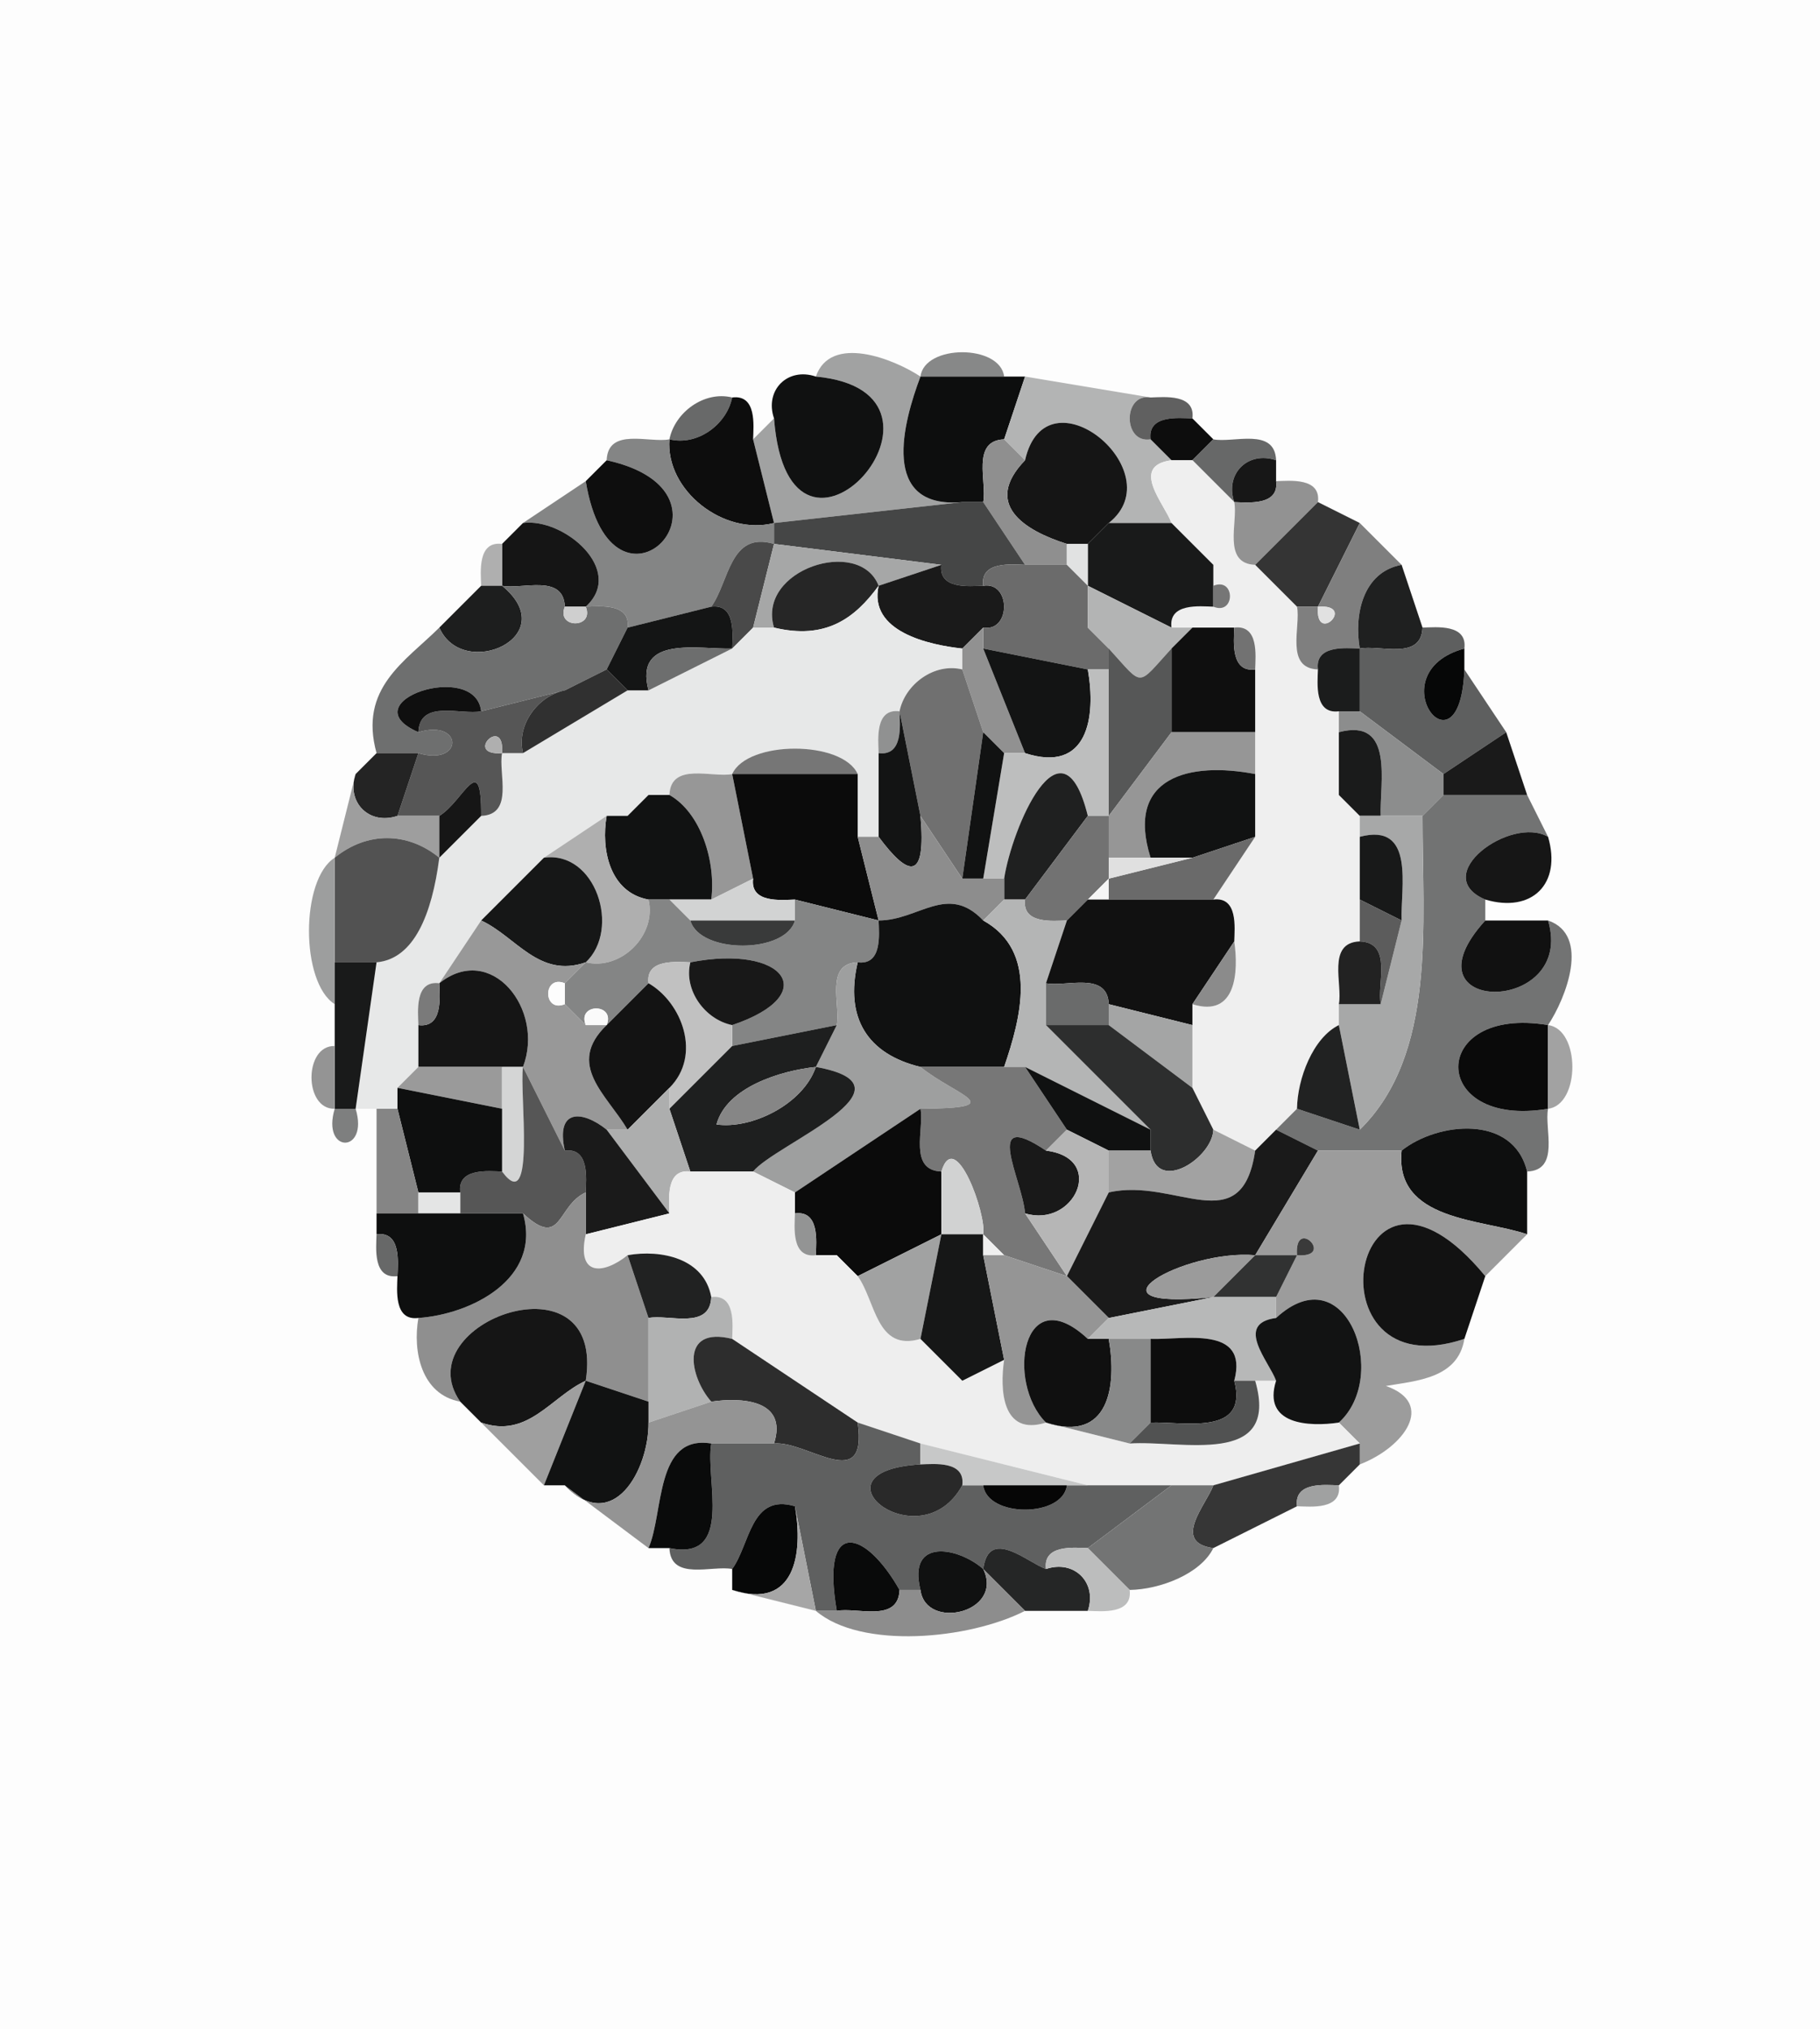<?xml version="1.0" standalone="yes"?>
<svg width="87" height="97">
<path style="fill:#fdfdfd" d="M87 0 L87 97 L0 97 L0 0 L87 0 z"/>
<path style="fill:#a1a2a2" d="M44 18 C43.19 20.15 42.02 24.35 46 24 L37 25 L36 21 L37 20 C37.71 29.27 46.99 18.75 39 18 C39.7 15.96 42.72 17.15 44 18 z"/>
<path style="fill:#878888" d="M48 18 L44 18 C44.19 16.45 47.81 16.45 48 18 z"/>
<path style="fill:#101111" d="M39 18 C46.99 18.75 37.71 29.27 37 20 C36.54 18.65 37.65 17.54 39 18 z"/>
<path style="fill:#0d0e0e" d="M48 18 L49 18 L48 21 C46.41 21.06 47.19 23.05 47 24 L46 24 C42.02 24.35 43.19 20.15 44 18 L48 18 z"/>
<path style="fill:#b3b4b4" d="M55 19 C53.67 18.78 53.67 21.22 55 21 L56 22 C53.98 22.27 55.68 24.1 56 25 L53 25 C56.1 22.55 50.01 17.53 49 22 L48 21 L49 18 L55 19 z"/>
<path style="fill:#686969" d="M35 19 C34.74 20.29 33.34 21.33 32 21 C32.26 19.71 33.66 18.67 35 19 z"/>
<path style="fill:#0d0d0d" d="M36 21 L37 25 C34.61 25.62 31.81 23.46 32 21 C33.34 21.33 34.74 20.29 35 19 C36.18 18.85 36.02 20.34 36 21 z"/>
<path style="fill:#606060" d="M55 19 C55.66 18.98 57.15 18.82 57 20 C56.34 19.98 54.85 19.82 55 21 C53.67 21.22 53.67 18.78 55 19 z"/>
<path style="fill:#151515" d="M53 25 L52 26 L51 26 C48.94 25.35 46.98 24.09 49 22 C50.01 17.53 56.1 22.55 53 25 z"/>
<path style="fill:#0d0d0d" d="M57 20 L58 21 L57 22 L56 22 L55 21 C54.85 19.82 56.34 19.98 57 20 z"/>
<path style="fill:#868686" d="M58 21 L57 20 L58 21 z"/>
<path style="fill:#848585" d="M32 21 C31.81 23.46 34.61 25.62 37 25 L37 26 C34.88 25.37 34.86 27.82 34 29 L30 30 C30.15 28.82 28.66 28.98 28 29 C29.92 27.25 26.94 24.74 25 25 L28 23 C29.25 30.62 36.06 23.55 29 22 C29.06 20.41 31.05 21.19 32 21 z"/>
<path style="fill:#8f8f8f" d="M48 21 L49 22 C46.98 24.09 48.94 25.35 51 26 L51 27 L49 27 L47 24 C47.19 23.05 46.41 21.06 48 21 z"/>
<path style="fill:#676868" d="M61 22 C59.65 21.54 58.54 22.65 59 24 L57 22 L58 21 C58.95 21.19 60.94 20.41 61 22 z"/>
<path style="fill:#919191" d="M29 22 L28 23 L29 22 z"/>
<path style="fill:#0e0e0e" d="M28 23 L29 22 C36.06 23.55 29.25 30.62 28 23 z"/>
<path style="fill:#efefef" d="M56 22 L57 22 L59 24 C59.19 24.95 58.41 26.94 60 27 L62 29 C62.19 29.95 61.41 31.94 63 32 C62.98 32.66 62.82 34.15 64 34 L64 35 L64 38 L65 39 L65 40 L65 43 L65 45 C63.41 45.06 64.19 47.05 64 48 L64 49 C62.76 49.61 62.02 51.56 62 53 L61 54 L60 55 L58 54 L57 52 L57 49 L57 48 C59.11 48.67 59.21 46.42 59 45 C59.02 44.34 59.18 42.85 58 43 L60 40 L60 37 L60 35 L60 32 C60.02 31.34 60.18 29.85 59 30 L57 30 L56 30 C55.85 28.82 57.34 28.98 58 29 C59.06 29.43 59.06 27.57 58 28 L58 27 L57 26 L56 25 C55.68 24.1 53.98 22.27 56 22 z"/>
<path style="fill:#171717" d="M61 22 L61 23 C61.15 24.18 59.66 24.02 59 24 C58.54 22.65 59.65 21.54 61 22 z"/>
<path style="fill:#929292" d="M63 24 L60 27 C58.41 26.94 59.19 24.95 59 24 C59.66 24.02 61.15 24.18 61 23 C61.66 22.98 63.15 22.82 63 24 z"/>
<path style="fill:#454646" d="M47 24 L49 27 C48.34 26.98 46.85 26.82 47 28 C46.34 28.02 44.85 28.18 45 27 L37 26 L37 25 L46 24 L47 24 z"/>
<path style="fill:#343434" d="M65 25 L63 29 L62 29 L60 27 L63 24 L65 25 z"/>
<path style="fill:#151515" d="M28 29 L27 29 C26.94 27.41 24.95 28.19 24 28 L24 26 L25 25 C26.94 24.74 29.92 27.25 28 29 z"/>
<path style="fill:#d5d5d5" d="M53 25 L52 26 L53 25 z"/>
<path style="fill:#191a1a" d="M56 25 L57 26 L58 27 L58 28 L58 29 C57.34 28.98 55.85 28.82 56 30 L52 28 L52 26 L53 25 L56 25 z"/>
<path style="fill:#757575" d="M57 26 L56 25 L57 26 z"/>
<path style="fill:#7f7f7f" d="M67 27 C65.14 27.34 64.72 29.4 65 31 C64.34 30.98 62.85 30.82 63 32 C61.41 31.94 62.19 29.95 62 29 L63 29 C62.86 30.88 64.88 28.86 63 29 L65 25 L67 27 z"/>
<path style="fill:#afafaf" d="M24 26 L24 28 L23 28 C22.98 27.34 22.82 25.85 24 26 z"/>
<path style="fill:#494949" d="M37 26 L36 30 L35 31 C35.02 30.34 35.18 28.85 34 29 C34.86 27.82 34.88 25.37 37 26 z"/>
<path style="fill:#a6a7a7" d="M45 27 L42 28 C41.09 25.64 36.16 27.22 37 30 L36 30 L37 26 L45 27 z"/>
<path style="fill:#e1e2e2" d="M52 26 L52 28 L51 27 L51 26 L52 26 z"/>
<path style="fill:#7c7c7c" d="M58 27 L57 26 L58 27 z"/>
<path style="fill:#262626" d="M42 28 C40.85 29.58 39.45 30.59 37 30 C36.16 27.22 41.09 25.64 42 28 z"/>
<path style="fill:#1a1a1a" d="M45 27 C44.85 28.18 46.34 28.02 47 28 C48.33 27.78 48.33 30.22 47 30 L46 31 C44.4 30.83 41.51 30.19 42 28 L45 27 z"/>
<path style="fill:#6b6b6b" d="M49 27 L51 27 L52 28 L52 30 L53 31 L53 32 L52 32 L47 31 L47 30 C48.33 30.22 48.33 27.78 47 28 C46.85 26.82 48.34 26.98 49 27 z"/>
<path style="fill:#1f2020" d="M67 27 L68 30 C67.94 31.59 65.95 30.81 65 31 C64.72 29.4 65.14 27.34 67 27 z"/>
<path style="fill:#1d1e1e" d="M23 28 L24 28 C26.96 30.43 22.12 32.57 21 30 L23 28 z"/>
<path style="fill:#6e6f6f" d="M27 29 C26.57 30.06 28.43 30.06 28 29 C28.66 28.98 30.15 28.82 30 30 L29 32 L27 33 L23 34 C22.73 31.53 16.67 33.55 20 35 C22.16 34.35 22.16 36.65 20 36 L18 36 C17.14 32.89 19.36 31.63 21 30 C22.12 32.57 26.96 30.43 24 28 C24.95 28.19 26.94 27.41 27 29 z"/>
<path style="fill:#e7e8e8" d="M42 28 C41.51 30.19 44.4 30.83 46 31 L46 32 C44.66 31.67 43.26 32.71 43 34 C41.82 33.85 41.98 35.34 42 36 L42 40 L41 40 L41 37 C40.27 35.38 35.73 35.38 35 37 C34.05 37.19 32.06 36.41 32 38 L31 38 L30 39 L29 39 L26 41 L25 42 L23 44 L21 47 C19.82 46.85 19.98 48.34 20 49 L20 51 L19 52 L19 53 L18 53 L17 53 L18 46 C19.79 45.84 20.65 43.71 21 41 L23 39 C24.59 38.94 23.81 36.95 24 36 L25 36 L30 33 L31 33 L35 31 L36 30 L37 30 C39.45 30.59 40.85 29.58 42 28 z"/>
<path style="fill:#b3b4b4" d="M56 30 L57 30 L56 31 C54.31 32.85 54.69 32.85 53 31 L52 30 L52 28 L56 30 z"/>
<path style="fill:#767676" d="M58 29 L58 28 C59.06 27.57 59.06 29.43 58 29 z"/>
<path style="fill:#cfcfcf" d="M28 29 C28.43 30.06 26.57 30.06 27 29 L28 29 z"/>
<path style="fill:#141515" d="M34 29 C35.18 28.85 35.02 30.34 35 31 C33.45 31.06 30.29 30.32 31 33 L30 33 L29 32 L30 30 L34 29 z"/>
<path style="fill:#e1e1e1" d="M63 29 C64.88 28.86 62.86 30.88 63 29 z"/>
<path style="fill:#919191" d="M47 30 L47 31 L49 36 L48 36 L47 35 L46 32 L46 31 L47 30 z"/>
<path style="fill:#0e0e0e" d="M53 31 L52 30 L53 31 z"/>
<path style="fill:#0f0f0f" d="M59 30 C58.98 30.66 58.82 32.15 60 32 L60 35 L56 35 L56 31 L57 30 L59 30 z"/>
<path style="fill:#727272" d="M60 32 C58.82 32.15 58.98 30.66 59 30 C60.18 29.85 60.02 31.34 60 32 z"/>
<path style="fill:#5e5f5f" d="M70 31 C65.77 32.16 69.8 37.44 70 32 L72 35 L69 37 L65 34 L65 31 C65.95 30.81 67.94 31.59 68 30 C68.66 29.98 70.15 29.82 70 31 z"/>
<path style="fill:#6d6e6e" d="M35 31 L31 33 C30.29 30.32 33.45 31.06 35 31 z"/>
<path style="fill:#131414" d="M52 32 C52.4 34.27 52.01 36.98 49 36 L47 31 L52 32 z"/>
<path style="fill:#565757" d="M56 31 L56 35 L53 39 L53 32 L53 31 C54.69 32.85 54.31 32.85 56 31 z"/>
<path style="fill:#1b1c1c" d="M65 31 L65 34 L64 34 C62.82 34.15 62.98 32.66 63 32 C62.85 30.82 64.34 30.98 65 31 z"/>
<path style="fill:#060707" d="M70 31 L70 32 C69.8 37.44 65.77 32.16 70 31 z"/>
<path style="fill:#565656" d="M27 33 C25.71 33.26 24.67 34.66 25 36 L24 36 C24.14 34.12 22.12 36.14 24 36 C23.81 36.95 24.59 38.94 23 39 C23.02 35.78 22.16 38.3 21 39 L19 39 L20 36 C22.16 36.65 22.16 34.35 20 35 C20.06 33.41 22.05 34.19 23 34 L27 33 z"/>
<path style="fill:#303030" d="M29 32 L30 33 L25 36 C24.67 34.66 25.71 33.26 27 33 L29 32 z"/>
<path style="fill:#707070" d="M46 32 L47 35 L46 42 L44 39 L43 34 C43.26 32.71 44.66 31.67 46 32 z"/>
<path style="fill:#bdbebe" d="M53 32 L53 39 L52 39 C50.75 33.94 48.36 39.61 48 42 L47 42 L48 36 L49 36 C52.01 36.98 52.4 34.27 52 32 L53 32 z"/>
<path style="fill:#0f0f0f" d="M23 34 C22.05 34.19 20.06 33.41 20 35 C16.67 33.55 22.73 31.53 23 34 z"/>
<path style="fill:#909191" d="M43 34 C43.02 34.66 43.18 36.15 42 36 C41.98 35.34 41.82 33.85 43 34 z"/>
<path style="fill:#131414" d="M44 39 C44.28 42.13 43.44 41.94 42 40 L42 36 C43.18 36.15 43.02 34.66 43 34 L44 39 z"/>
<path style="fill:#8c8d8d" d="M65 34 L69 37 L69 38 L68 39 L66 39 C65.94 37.45 66.68 34.29 64 35 L64 34 L65 34 z"/>
<path style="fill:#afafaf" d="M24 36 C22.12 36.14 24.14 34.12 24 36 z"/>
<path style="fill:#111212" d="M47 35 L48 36 L47 42 L46 42 L47 35 z"/>
<path style="fill:#969696" d="M56 35 L60 35 L60 37 C56.87 36.4 53.78 37.12 55 41 L53 41 L53 39 L56 35 z"/>
<path style="fill:#1a1b1b" d="M66 39 L65 39 L64 38 L64 35 C66.68 34.29 65.94 37.45 66 39 z"/>
<path style="fill:#1a1a1a" d="M72 35 L73 38 L69 38 L69 37 L72 35 z"/>
<path style="fill:#242424" d="M18 36 L20 36 L19 39 C17.65 39.46 16.54 38.35 17 37 L18 36 z"/>
<path style="fill:#767676" d="M41 37 L35 37 C35.73 35.38 40.27 35.38 41 37 z"/>
<path style="fill:#9e9e9e" d="M17 37 C16.54 38.35 17.65 39.46 19 39 L21 39 L21 41 C19.47 39.75 17.53 39.75 16 41 L17 37 z"/>
<path style="fill:#161616" d="M23 39 L21 41 L21 39 C22.16 38.3 23.02 35.78 23 39 z"/>
<path style="fill:#979797" d="M35 37 L36 42 L34 43 C34.23 41.17 33.5 38.85 32 38 C32.06 36.41 34.05 37.19 35 37 z"/>
<path style="fill:#0b0b0b" d="M41 37 L41 40 L42 44 L38 43 C37.34 43.02 35.85 43.18 36 42 L35 37 L41 37 z"/>
<path style="fill:#1f2020" d="M52 39 L49 43 L48 43 L48 42 C48.36 39.61 50.75 33.94 52 39 z"/>
<path style="fill:#111212" d="M60 37 L60 40 L57 41 L55 41 C53.78 37.12 56.87 36.4 60 37 z"/>
<path style="fill:#737373" d="M31 38 L30 39 L31 38 z"/>
<path style="fill:#111212" d="M32 38 C33.5 38.85 34.23 41.17 34 43 L32 43 L31 43 C29.14 42.66 28.72 40.6 29 39 L30 39 L31 38 L32 38 z"/>
<path style="fill:#7d7d7d" d="M65 39 L64 38 L65 39 z"/>
<path style="fill:#727373" d="M69 38 L73 38 L74 40 C72.22 38.97 68.28 41.84 71 43 L71 44 C66.87 48.54 75.35 48.55 74 44 C76.04 44.7 74.85 47.72 74 49 C68.28 48.04 68.28 53.96 74 53 C73.81 53.95 74.59 55.94 73 56 C72.34 53.25 68.72 53.63 67 55 L63 55 L61 54 L62 53 L65 54 C68.69 50.38 67.99 44.17 68 39 L69 38 z"/>
<path style="fill:#afafaf" d="M29 39 C28.72 40.6 29.14 42.66 31 43 C31.41 44.69 29.69 46.41 28 46 C29.69 44.41 28.47 40.65 26 41 L29 39 z"/>
<path style="fill:#8d8d8d" d="M46 42 L47 42 L48 42 L48 43 L47 44 C45.29 42.2 43.92 44 42 44 L41 40 L42 40 C43.44 41.94 44.28 42.13 44 39 L46 42 z"/>
<path style="fill:#727272" d="M52 39 L53 39 L53 41 L53 42 L52 43 L51 44 C50.34 44.02 48.85 44.18 49 43 L52 39 z"/>
<path style="fill:#a7a8a8" d="M66 39 L68 39 C67.99 44.17 68.69 50.38 65 54 L64 49 L64 48 L66 48 L67 44 C66.94 42.45 67.68 39.29 65 40 L65 39 L66 39 z"/>
<path style="fill:#525252" d="M21 41 C20.65 43.71 19.79 45.84 18 46 L16 46 L16 41 C17.53 39.75 19.47 39.75 21 41 z"/>
<path style="fill:#6a6a6a" d="M60 40 L58 43 L53 43 L53 42 L57 41 L60 40 z"/>
<path style="fill:#181919" d="M67 44 L65 43 L65 40 C67.68 39.29 66.94 42.45 67 44 z"/>
<path style="fill:#161616" d="M74 40 C74.66 42.24 73.24 43.66 71 43 C68.28 41.84 72.22 38.97 74 40 z"/>
<path style="fill:#9d9e9e" d="M16 41 L16 46 L16 48 C14.36 46.97 14.36 42.03 16 41 z"/>
<path style="fill:#8c8c8c" d="M26 41 L25 42 L26 41 z"/>
<path style="fill:#161717" d="M28 46 C25.76 46.78 24.67 44.77 23 44 L25 42 L26 41 C28.47 40.65 29.69 44.41 28 46 z"/>
<path style="fill:#e0e0e0" d="M55 41 L57 41 L53 42 L53 41 L55 41 z"/>
<path style="fill:#d2d3d3" d="M36 42 C35.85 43.18 37.34 43.02 38 43 L38 44 L33 44 L32 43 L34 43 L36 42 z"/>
<path style="fill:#f5f5f5" d="M53 42 L53 43 L52 43 L53 42 z"/>
<path style="fill:#848585" d="M32 43 L33 44 C33.45 45.6 37.55 45.6 38 44 L38 43 L42 44 C42.02 44.66 42.18 46.15 41 46 C39.41 46.06 40.19 48.05 40 49 L35 50 L35 49 C39.35 47.53 37.48 45.12 33 46 C32.34 45.98 30.85 45.82 31 47 L29 49 C29.43 47.94 27.57 47.94 28 49 L27 48 L27 47 L28 46 C29.69 46.41 31.41 44.69 31 43 L32 43 z"/>
<path style="fill:#101111" d="M47 44 C49.65 45.47 48.8 48.66 48 51 L44 51 C41.48 50.39 40.37 48.67 41 46 C42.18 46.15 42.02 44.66 42 44 C43.92 44 45.29 42.2 47 44 z"/>
<path style="fill:#b4b5b5" d="M48 43 L49 43 C48.85 44.18 50.34 44.02 51 44 L50 47 L50 49 L55 54 L49 51 L48 51 C48.8 48.66 49.65 45.47 47 44 L48 43 z"/>
<path style="fill:#d6d6d6" d="M52 43 L51 44 L52 43 z"/>
<path style="fill:#111111" d="M53 43 L58 43 C59.18 42.85 59.02 44.34 59 45 L57 48 L57 49 L53 48 C52.94 46.41 50.95 47.19 50 47 L51 44 L52 43 L53 43 z"/>
<path style="fill:#5c5c5c" d="M67 44 L66 48 C65.81 47.05 66.59 45.06 65 45 L65 43 L67 44 z"/>
<path style="fill:#989898" d="M28 46 L27 47 C25.94 46.57 25.94 48.43 27 48 L28 49 L29 49 C27.03 50.9 29.01 52.32 30 54 L29 54 C27.84 53.07 26.55 52.98 27 55 L25 51 C26.05 48.25 23.48 45.02 21 47 L23 44 C24.67 44.77 25.76 46.78 28 46 z"/>
<path style="fill:#393a3a" d="M38 44 C37.55 45.6 33.45 45.6 33 44 L38 44 z"/>
<path style="fill:#111111" d="M74 44 C75.35 48.55 66.87 48.54 71 44 L74 44 z"/>
<path style="fill:#8b8b8b" d="M59 45 C59.21 46.42 59.11 48.67 57 48 L59 45 z"/>
<path style="fill:#222222" d="M65 45 C66.59 45.06 65.81 47.05 66 48 L64 48 C64.19 47.05 63.41 45.06 65 45 z"/>
<path style="fill:#191a1a" d="M18 46 L17 53 L16 53 L16 50 L16 48 L16 46 L18 46 z"/>
<path style="fill:#151515" d="M25 51 L24 51 L20 51 L20 49 C21.18 49.15 21.02 47.66 21 47 C23.48 45.02 26.05 48.25 25 51 z"/>
<path style="fill:#c1c1c1" d="M33 46 C32.67 47.34 33.71 48.74 35 49 L35 50 L32 53 L32 52 C33.56 50.44 32.6 47.92 31 47 C30.85 45.82 32.34 45.98 33 46 z"/>
<path style="fill:#181818" d="M35 49 C33.71 48.74 32.67 47.34 33 46 C37.48 45.12 39.35 47.53 35 49 z"/>
<path style="fill:#9e9f9f" d="M41 46 C40.37 48.67 41.48 50.39 44 51 C45.7 52.38 48.4 52.97 44 53 L38 57 L36 56 C37.02 54.71 44.17 51.93 39 51 L40 49 C40.19 48.05 39.41 46.06 41 46 z"/>
<path style="fill:#7a7a7a" d="M21 47 C21.02 47.66 21.18 49.15 20 49 C19.98 48.34 19.82 46.85 21 47 z"/>
<path style="fill:#fdfdfd" d="M27 47 L27 48 C25.94 48.43 25.94 46.57 27 47 z"/>
<path style="fill:#131313" d="M32 52 L30 54 C29.01 52.32 27.03 50.9 29 49 L31 47 C32.6 47.92 33.56 50.44 32 52 z"/>
<path style="fill:#6a6b6b" d="M53 48 L53 49 L50 49 L50 47 C50.95 47.19 52.94 46.41 53 48 z"/>
<path style="fill:#fafafa" d="M29 49 L28 49 C27.57 47.94 29.43 47.94 29 49 z"/>
<path style="fill:#a4a5a5" d="M57 49 L57 52 L53 49 L53 48 L57 49 z"/>
<path style="fill:#1e1f1f" d="M40 49 L39 51 C37.31 51.18 34.73 51.97 34.25 53.75 C35.92 53.99 38.39 52.79 39 51 C44.17 51.93 37.02 54.71 36 56 L33 56 L32 53 L35 50 L40 49 z"/>
<path style="fill:#2d2e2e" d="M53 49 L57 52 L58 54 C57.97 55.33 55.3 57.11 55 55 L55 54 L50 49 L53 49 z"/>
<path style="fill:#212222" d="M64 49 L65 54 L62 53 C62.02 51.56 62.76 49.61 64 49 z"/>
<path style="fill:#0a0a0a" d="M74 49 L74 53 C68.28 53.96 68.28 48.04 74 49 z"/>
<path style="fill:#a2a2a2" d="M74 53 L74 49 C75.55 49.19 75.55 52.81 74 53 z"/>
<path style="fill:#949494" d="M16 50 L16 53 C14.52 53.04 14.52 49.96 16 50 z"/>
<path style="fill:#9a9a9a" d="M20 51 L24 51 L24 53 L19 52 L20 51 z"/>
<path style="fill:#d4d5d5" d="M25 51 C24.82 52.19 25.63 58.21 24 56 L24 53 L24 51 L25 51 z"/>
<path style="fill:#565656" d="M27 55 C28.18 54.85 28.02 56.34 28 57 C26.6 57.63 26.88 59.75 25 58 L22 58 L22 57 C21.85 55.82 23.34 55.98 24 56 C25.63 58.21 24.82 52.19 25 51 L27 55 z"/>
<path style="fill:#868686" d="M39 51 C38.39 52.79 35.92 53.99 34.25 53.75 C34.73 51.97 37.31 51.18 39 51 z"/>
<path style="fill:#777777" d="M48 51 L49 51 L51 54 L50 55 C46.92 52.93 48.87 56.38 49 58 L51 61 L48 60 L47 59 C47.17 58.07 45.66 53.84 45 56 C43.41 55.94 44.19 53.95 44 53 C48.4 52.97 45.7 52.38 44 51 L48 51 z"/>
<path style="fill:#101111" d="M55 54 L55 55 L53 55 L51 54 L49 51 L55 54 z"/>
<path style="fill:#0e0f0f" d="M24 53 L24 56 C23.34 55.98 21.85 55.82 22 57 L20 57 L19 53 L19 52 L24 53 z"/>
<path style="fill:#adaeae" d="M32 52 L32 53 L33 56 C31.82 55.85 31.98 57.34 32 58 L29 54 L30 54 L32 52 z"/>
<path style="fill:#7e7f7f" d="M17 53 C17.65 55.16 15.35 55.16 16 53 L17 53 z"/>
<path style="fill:#858585" d="M19 53 L20 57 L20 58 L18 58 L18 53 L19 53 z"/>
<path style="fill:#1a1a1a" d="M29 54 L32 58 L28 59 L28 57 C28.02 56.34 28.18 54.85 27 55 C26.55 52.98 27.84 53.07 29 54 z"/>
<path style="fill:#0b0b0b" d="M44 53 C44.19 53.95 43.41 55.94 45 56 L45 59 L41 61 L40 60 L39 60 C39.02 59.34 39.18 57.85 38 58 L38 57 L44 53 z"/>
<path style="fill:#191919" d="M50 55 C52.91 55.36 51.35 58.72 49 58 C48.87 56.38 46.92 52.93 50 55 z"/>
<path style="fill:#b6b6b6" d="M51 54 L53 55 L53 57 L51 61 L49 58 C51.35 58.72 52.91 55.36 50 55 L51 54 z"/>
<path style="fill:#a2a2a2" d="M60 55 C59.36 59.37 56.17 56.26 53 57 L53 55 L55 55 C55.3 57.11 57.97 55.33 58 54 L60 55 z"/>
<path style="fill:#727272" d="M61 54 L60 55 L61 54 z"/>
<path style="fill:#1a1a1a" d="M63 55 L60 60 C56.6 59.7 51.35 62.69 58 62 L53 63 L51 61 L53 57 C56.17 56.26 59.36 59.37 60 55 L61 54 L63 55 z"/>
<path style="fill:#0e0f0f" d="M73 56 L73 59 C70.85 58.26 66.65 58.38 67 55 C68.72 53.63 72.34 53.25 73 56 z"/>
<path style="fill:#d1d2d2" d="M47 59 L45 59 L45 56 C45.66 53.84 47.17 58.07 47 59 z"/>
<path style="fill:#9c9c9c" d="M67 55 C66.65 58.38 70.85 58.26 73 59 L71 61 C64.55 53.18 62.4 66.55 70 64 C69.7 65.89 67.71 66 66.25 66.25 C68.65 67.09 67.11 69.19 65 70 L65 69 L64 68 C66.47 65.77 64.33 59.92 61 63 L61 62 L62 60 C63.88 60.14 61.86 58.12 62 60 L60 60 L63 55 L67 55 z"/>
<path style="fill:#eeeeee" d="M33 56 L36 56 L38 57 L38 58 C37.98 58.66 37.82 60.15 39 60 L40 60 L41 61 C41.86 62.18 41.88 64.63 44 64 L45 65 L46 66 L48 65 C47.79 66.42 47.89 68.67 50 68 L54 69 C56.44 68.83 61.21 70.17 60 66 L61 66 C60.33 68.11 62.58 68.21 64 68 L65 69 L58 71 L56 71 L52 71 L44 69 L41 68 L35 64 C35.02 63.34 35.18 61.85 34 62 C33.66 60.14 31.6 59.72 30 60 C28.84 60.93 27.55 61.02 28 59 L32 58 C31.98 57.34 31.82 55.85 33 56 z"/>
<path style="fill:#e4e5e5" d="M22 57 L22 58 L20 58 L20 57 L22 57 z"/>
<path style="fill:#8f8f8f" d="M28 57 L28 59 C27.55 61.02 28.84 60.93 30 60 L31 63 L31 67 L28 66 C28.97 59.78 19.35 63.2 22 67 C20.14 66.66 19.72 64.6 20 63 C22.48 62.83 25.91 61.16 25 58 C26.88 59.75 26.6 57.63 28 57 z"/>
<path style="fill:#0e0f0f" d="M20 58 L22 58 L25 58 C25.91 61.16 22.48 62.83 20 63 C18.82 63.15 18.98 61.66 19 61 C19.02 60.34 19.18 58.85 18 59 L18 58 L20 58 z"/>
<path style="fill:#939494" d="M39 60 C37.82 60.15 37.98 58.66 38 58 C39.18 57.85 39.02 59.34 39 60 z"/>
<path style="fill:#121212" d="M71 61 L70 64 C62.4 66.55 64.55 53.18 71 61 z"/>
<path style="fill:#676868" d="M19 61 C17.82 61.15 17.98 59.66 18 59 C19.18 58.85 19.02 60.34 19 61 z"/>
<path style="fill:#a1a2a2" d="M45 59 L44 64 C41.88 64.63 41.86 62.18 41 61 L45 59 z"/>
<path style="fill:#161717" d="M47 59 L47 60 L48 65 L46 66 L45 65 L44 64 L45 59 L47 59 z"/>
<path style="fill:#efefef" d="M48 60 L47 60 L47 59 L48 60 z"/>
<path style="fill:#3a3a3a" d="M62 60 C61.86 58.12 63.88 60.14 62 60 z"/>
<path style="fill:#212222" d="M34 62 C33.94 63.59 31.95 62.81 31 63 L30 60 C31.6 59.72 33.66 60.14 34 62 z"/>
<path style="fill:#626262" d="M41 61 L40 60 L41 61 z"/>
<path style="fill:#959595" d="M48 60 L51 61 L53 63 L52 64 C48.87 61.08 48.07 66.08 50 68 C47.89 68.67 47.79 66.42 48 65 L47 60 L48 60 z"/>
<path style="fill:#9b9b9b" d="M60 60 L58 62 C51.35 62.69 56.6 59.7 60 60 z"/>
<path style="fill:#313232" d="M62 60 L61 62 L58 62 L60 60 L62 60 z"/>
<path style="fill:#151515" d="M28 66 C26.33 66.77 25.24 68.78 23 68 L22 67 C19.35 63.2 28.97 59.78 28 66 z"/>
<path style="fill:#b1b2b2" d="M35 64 C32.48 63.37 32.96 65.82 34 67 L31 68 L31 67 L31 63 C31.95 62.81 33.94 63.59 34 62 C35.18 61.85 35.02 63.34 35 64 z"/>
<path style="fill:#b7b8b8" d="M61 62 L61 63 C58.98 63.27 60.68 65.1 61 66 L60 66 L59 66 C59.71 63.32 56.55 64.06 55 64 L53 64 L52 64 L53 63 L58 62 L61 62 z"/>
<path style="fill:#121313" d="M64 68 C62.58 68.21 60.33 68.11 61 66 C60.68 65.1 58.98 63.27 61 63 C64.33 59.92 66.47 65.77 64 68 z"/>
<path style="fill:#101010" d="M52 64 L53 64 C53.4 66.27 53.01 68.98 50 68 C48.07 66.08 48.87 61.08 52 64 z"/>
<path style="fill:#2d2d2d" d="M35 64 L41 68 C41.49 71.46 38.6 68.86 37 69 C37.67 66.89 35.42 66.79 34 67 C32.96 65.82 32.48 63.37 35 64 z"/>
<path style="fill:#888989" d="M55 64 L55 68 L54 69 L50 68 C53.01 68.98 53.4 66.27 53 64 L55 64 z"/>
<path style="fill:#0d0d0d" d="M59 66 C59.71 68.68 56.55 67.94 55 68 L55 64 C56.55 64.06 59.71 63.32 59 66 z"/>
<path style="fill:#9b9b9b" d="M46 66 L45 65 L46 66 z"/>
<path style="fill:#9f9f9f" d="M28 66 L26 71 L23 68 C25.24 68.78 26.33 66.77 28 66 z"/>
<path style="fill:#111212" d="M31 67 L31 68 C31.02 70.27 29.3 73.38 27 71 L26 71 L28 66 L31 67 z"/>
<path style="fill:#515252" d="M60 66 C61.21 70.17 56.44 68.83 54 69 L55 68 C56.55 67.94 59.71 68.68 59 66 L60 66 z"/>
<path style="fill:#949494" d="M34 67 C35.42 66.79 37.67 66.89 37 69 L34 69 C31.3 68.56 31.74 72.31 31 74 L27 71 C29.3 73.38 31.02 70.27 31 68 L34 67 z"/>
<path style="fill:#5f6060" d="M37 69 C38.6 68.86 41.49 71.46 41 68 L44 69 L44 70 C38.47 70.32 43.98 74.68 46 71 L47 71 C47.19 72.55 50.81 72.55 51 71 L52 71 L56 71 L52 74 C51.34 73.98 49.85 73.82 50 75 C49.1 74.68 47.27 72.98 47 75 C45.82 73.96 43.37 73.48 44 76 L43 76 C41.38 73.14 39.22 72.49 40 77 L39 77 L38 72 C35.88 71.37 35.86 73.82 35 75 C34.05 74.81 32.06 75.59 32 74 C35.1 74.64 33.7 70.73 34 69 L37 69 z"/>
<path style="fill:#0a0b0b" d="M34 69 C33.7 70.73 35.1 74.64 32 74 L31 74 C31.74 72.31 31.3 68.56 34 69 z"/>
<path style="fill:#c7c8c8" d="M52 71 L51 71 L47 71 L46 71 C46.15 69.82 44.66 69.98 44 70 L44 69 L52 71 z"/>
<path style="fill:#363636" d="M65 69 L65 70 L64 71 C63.34 70.98 61.85 70.82 62 72 L58 74 C55.98 73.73 57.68 71.9 58 71 L65 69 z"/>
<path style="fill:#292929" d="M44 70 C44.66 69.98 46.15 69.82 46 71 C43.98 74.68 38.47 70.32 44 70 z"/>
<path style="fill:#a4a4a4" d="M65 70 L64 71 L65 70 z"/>
<path style="fill:#060606" d="M51 71 C50.81 72.55 47.19 72.55 47 71 L51 71 z"/>
<path style="fill:#737474" d="M58 71 C57.68 71.9 55.98 73.73 58 74 C57.39 75.24 55.44 75.98 54 76 L52 74 L56 71 L58 71 z"/>
<path style="fill:#a0a1a1" d="M64 71 C64.15 72.18 62.66 72.02 62 72 C61.85 70.82 63.34 70.98 64 71 z"/>
<path style="fill:#070808" d="M38 72 C38.4 74.27 38.01 76.98 35 76 L35 75 C35.86 73.82 35.88 71.37 38 72 z"/>
<path style="fill:#a6a6a6" d="M39 77 L35 76 C38.01 76.98 38.4 74.27 38 72 L39 77 z"/>
<path style="fill:#090a0a" d="M43 76 C42.94 77.59 40.95 76.81 40 77 C39.22 72.49 41.38 73.14 43 76 z"/>
<path style="fill:#101111" d="M47 75 C48.01 77.09 44.25 77.96 44 76 C43.37 73.48 45.82 73.96 47 75 z"/>
<path style="fill:#252626" d="M50 75 C51.35 74.54 52.46 75.65 52 77 L49 77 L47 75 C47.27 72.98 49.1 74.68 50 75 z"/>
<path style="fill:#bcbdbd" d="M52 74 L54 76 C54.15 77.18 52.66 77.02 52 77 C52.46 75.65 51.35 74.54 50 75 C49.85 73.82 51.34 73.98 52 74 z"/>
<path style="fill:#8d8d8d" d="M49 77 C46.31 78.37 41.16 78.85 39 77 L40 77 C40.95 76.81 42.94 77.59 43 76 L44 76 C44.25 77.96 48.01 77.09 47 75 L49 77 z"/>
</svg>
